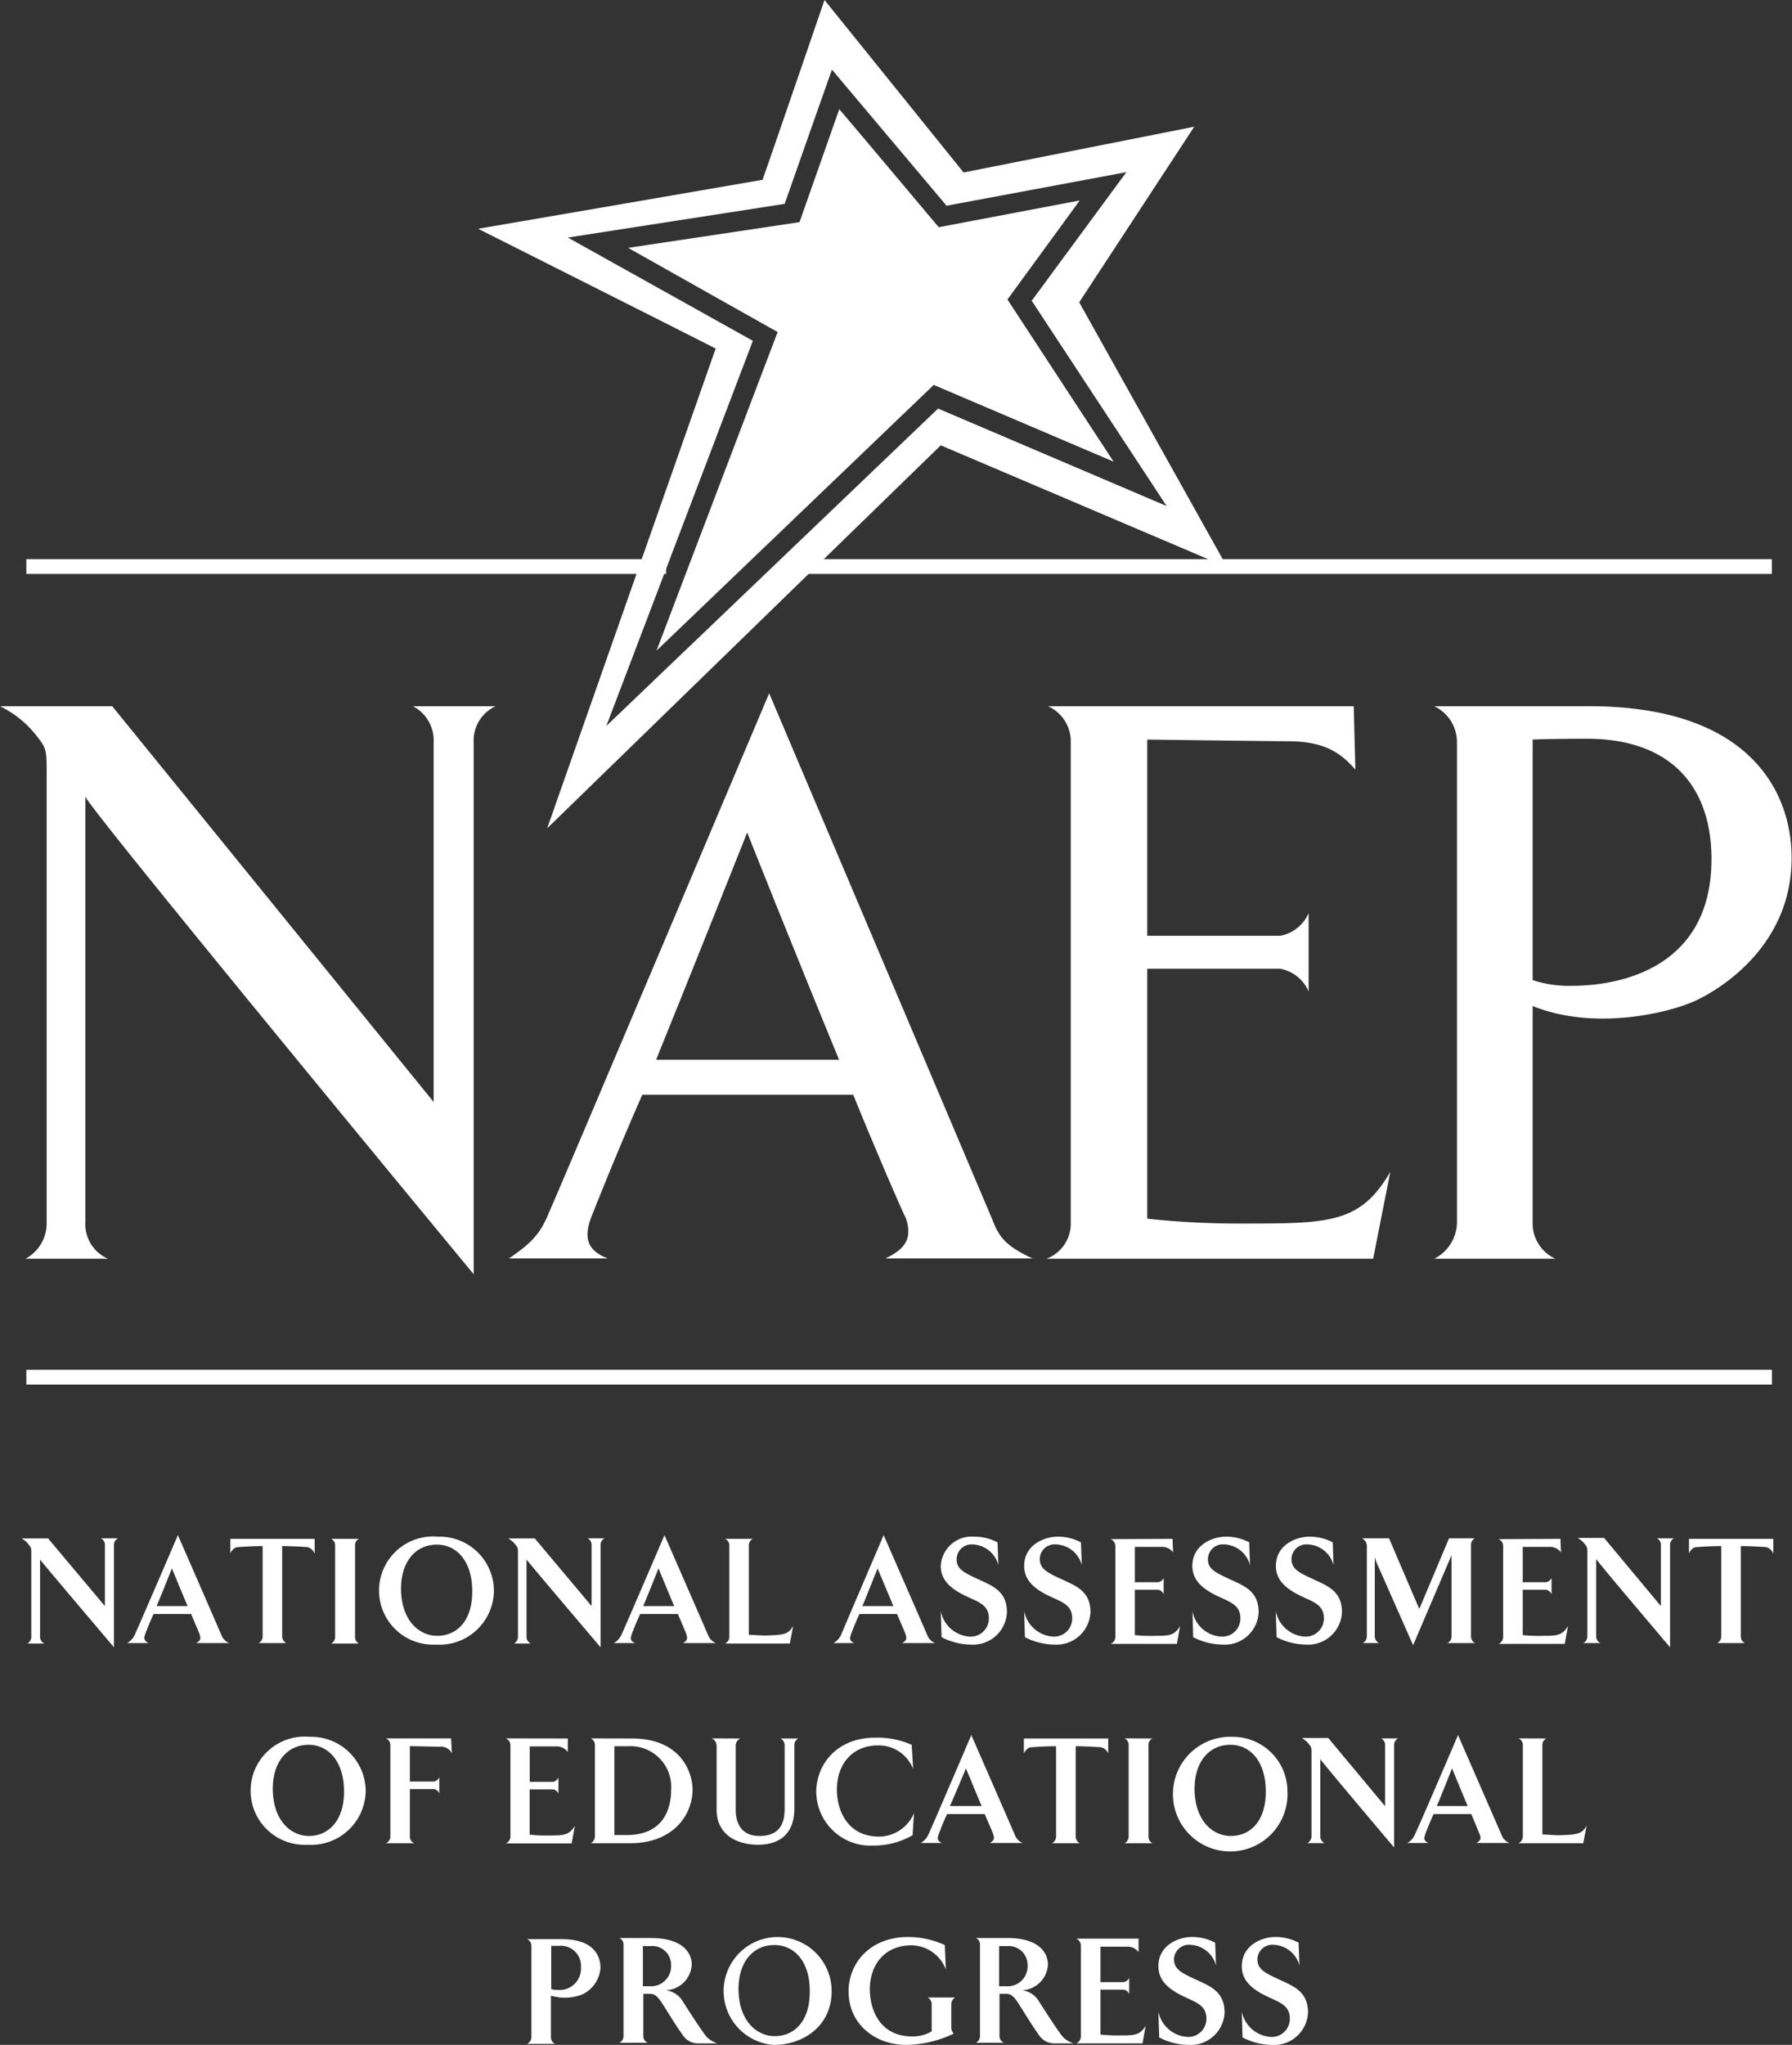 <?xml version="1.0" encoding="UTF-8"?>
<svg xmlns="http://www.w3.org/2000/svg" onmouseup="{ if(window.parent.document.onmouseup) window.parent.document.onmouseup(arguments[0]);}" viewBox="0 0 173.57 198">
  <rect x="0" y="0" width="173.57" height="198" fill="#333333" stroke="none"/>
  <defs>
    <style>
      .cls-1 {
        fill: #fff;
      }
    </style>
  </defs>
  <title>Asset 7</title>
  <g id="Layer_2" data-name="Layer 2">
    <g id="Layer_1-2" data-name="Layer 1">
      <g>
        <g>
          <path class="cls-1" d="M42,106.7V71.93a3.74,3.74,0,0,0-2-3.55h8a3.67,3.67,0,0,0-2.12,3.55v51.45S8.27,77.9,8.27,77.12v41.22a3.63,3.63,0,0,0,2.2,3.54h-8a3.9,3.9,0,0,0,2.05-3.54V74.91c0-2.28,0-2.43-1-3.69A10,10,0,0,0,0,68.38H10.87Z"/>
          <path class="cls-1" d="M74.5,67.13S94.82,115,96.08,118c.63,1.65,1.18,2.59,3.93,3.85H85.76c2-.94,2.6-2,2-3.85-.47-.94-2.68-6-5.12-12H62.21c-2.6,5.9-4.64,11.1-5,12-.63,1.81-.39,3.07,1.65,3.85H49.3c2.2-1.49,2.91-2.36,3.62-3.85C54.26,115,74.5,67.13,74.5,67.13Zm-11,35.48H81.27c-4.09-9.91-8.9-22-8.9-22S67,94.11,63.55,102.61Z"/>
          <path class="cls-1" d="M131.12,68.38l.16,6.14c-1.57-1.81-3.23-2.75-6.61-2.75-1.5,0-13.55-.16-13.55-.16v19H124a3.73,3.73,0,0,0,2.75-2.2V96A3.73,3.73,0,0,0,124,93.8H111.12V118a82.28,82.28,0,0,0,9.14.47c8.5,0,11.49,0,14.4-5L133,121.88H101.35a3.62,3.62,0,0,0,2.36-3.54V71.93a3.73,3.73,0,0,0-2.2-3.55Z"/>
          <path class="cls-1" d="M164.12,96.94c-2.44,1.1-9.61,2.91-15.67.47v20.93a3.75,3.75,0,0,0,2.21,3.54H138.92a4,4,0,0,0,2.2-3.54V71.93a3.86,3.86,0,0,0-2.2-3.55h15c15.75,0,19.61,8.5,19.61,14.64C173.57,91.59,166.56,95.84,164.12,96.94Zm-10.4-25.41c-3.62,0-5.27.08-5.27.08V94.9a11.26,11.26,0,0,0,3.85.55c4.26,0,13.47-1.5,13.47-12.27C165.77,76,161.68,71.53,153.72,71.53Z"/>
        </g>
        <g>
          <path class="cls-1" d="M10.16,155.51v-5.89a.69.69,0,0,0-.39-.67h1.66a.7.7,0,0,0-.39.67v9.88S3.88,151.07,3.88,151v7.47a.72.72,0,0,0,.42.67H2.64a.73.73,0,0,0,.39-.67v-8c0-.59,0-.6-.27-.94a2.2,2.2,0,0,0-.67-.57H4.66Z"/>
          <path class="cls-1" d="M17.23,148.64s4,9.15,4.23,9.72a1.34,1.34,0,0,0,.74.73H19c.39-.21.47-.42.36-.73,0-.15-.43-1.06-.85-2.08H14.87c-.45,1-.8,1.9-.84,2.06-.13.36,0,.57.35.75H12.32a1.81,1.81,0,0,0,.7-.73C13.3,157.79,17.23,148.64,17.23,148.64Zm-2.06,6.87h3c-.7-1.66-1.52-3.65-1.52-3.65S15.65,154.39,15.17,155.51Z"/>
          <path class="cls-1" d="M29.77,149.8s-1.35-.1-2.44-.1v8.72a.75.75,0,0,0,.39.67H25.05a.72.72,0,0,0,.39-.67V149.7c-1.11,0-2.39.1-2.39.1-.36,0-.61.34-.74.6V149h8.17v1.45A1,1,0,0,0,29.77,149.8Z"/>
          <path class="cls-1" d="M34.77,149a.67.67,0,0,0-.38.67v8.8a.69.69,0,0,0,.38.67h-2.7a.72.72,0,0,0,.39-.67v-8.8a.69.69,0,0,0-.39-.67Z"/>
          <path class="cls-1" d="M47.84,154.05a5.28,5.28,0,0,1-5.63,5.19,5.24,5.24,0,1,1,.24-10.45A5.26,5.26,0,0,1,47.84,154.05Zm-5.53-4.49c-2,0-3.44,1.57-3.47,4.21,0,3.17,1.79,4.62,3.5,4.62,2,0,3.4-1.55,3.4-4.25C45.77,151.26,44.3,149.56,42.31,149.56Z"/>
          <path class="cls-1" d="M57.3,155.51v-5.89a.69.69,0,0,0-.39-.67h1.65a.72.72,0,0,0-.39.67v9.88S51,151.07,51,151v7.47a.72.72,0,0,0,.42.67H49.78a.73.73,0,0,0,.39-.67v-8c0-.59,0-.6-.27-.94a2.48,2.48,0,0,0-.67-.57H51.8Z"/>
          <path class="cls-1" d="M64.36,148.64s4,9.15,4.24,9.72a1.34,1.34,0,0,0,.74.73H66.15c.39-.21.46-.42.36-.73,0-.15-.43-1.06-.85-2.08H62c-.45,1-.81,1.9-.84,2.06-.13.36-.06.57.35.75H59.46a1.81,1.81,0,0,0,.7-.73C60.44,157.79,64.36,148.64,64.36,148.64Zm-2.06,6.87h3c-.7-1.66-1.52-3.65-1.52-3.65S62.78,154.39,62.3,155.51Z"/>
          <path class="cls-1" d="M72.92,149a.69.69,0,0,0-.39.67v8.62c.3,0,1,.07,1.66.07,1.65-.06,2.17-.07,2.64-.94l-.33,1.72H70.22a.71.71,0,0,0,.42-.67v-8.8a.68.68,0,0,0-.42-.67Z"/>
          <path class="cls-1" d="M85.59,148.64s4,9.15,4.24,9.72a1.3,1.3,0,0,0,.74.73H87.38c.39-.21.46-.42.36-.73,0-.15-.44-1.06-.85-2.08H83.24c-.45,1-.81,1.9-.84,2.06-.13.36-.06.57.34.75h-2a1.89,1.89,0,0,0,.7-.73C81.67,157.79,85.59,148.64,85.59,148.64Zm-2.06,6.87h3L85,151.86S84,154.39,83.53,155.51Z"/>
          <path class="cls-1" d="M94.7,152.89c1.39.65,2.83,1.14,2.83,3.21a3.28,3.28,0,0,1-3.47,3.14,6.33,6.33,0,0,1-2.86-.72L91.12,156a3.06,3.06,0,0,0,2.73,2.46,1.76,1.76,0,0,0,1.93-1.79c0-1.43-1.3-1.62-2.66-2.35s-2-1.57-2-2.7a3,3,0,0,1,3.25-2.83,4.75,4.75,0,0,1,2.25.55l.08,2.2a2.68,2.68,0,0,0-2.49-2A1.44,1.44,0,0,0,92.66,151C92.66,151.9,93.3,152.24,94.7,152.89Z"/>
          <path class="cls-1" d="M102.78,152.89c1.39.65,2.84,1.14,2.84,3.21a3.29,3.29,0,0,1-3.48,3.14,6.42,6.42,0,0,1-2.87-.72L99.2,156a3.05,3.05,0,0,0,2.73,2.46,1.75,1.75,0,0,0,1.92-1.79c0-1.43-1.29-1.62-2.65-2.35s-2-1.57-2-2.7c0-2,1.9-2.83,3.25-2.83a4.75,4.75,0,0,1,2.25.55l.08,2.2a2.68,2.68,0,0,0-2.49-2,1.44,1.44,0,0,0-1.58,1.44C100.74,151.9,101.38,152.24,102.78,152.89Z"/>
          <path class="cls-1" d="M113.57,149l.05,1.31a1.31,1.31,0,0,0-1.16-.53c-.45,0-2.54,0-2.54,0v3.42h2.25a.71.71,0,0,0,.54-.41v1.58a.69.69,0,0,0-.54-.44h-2.25v4.39a14.32,14.32,0,0,0,1.94.07c1.3,0,1.89,0,2.44-.94l-.31,1.72h-6.41a.74.74,0,0,0,.45-.67v-8.8a.73.73,0,0,0-.45-.67Z"/>
          <path class="cls-1" d="M119.07,152.89c1.39.65,2.84,1.14,2.84,3.21a3.28,3.28,0,0,1-3.48,3.14,6.37,6.37,0,0,1-2.86-.72L115.5,156a3,3,0,0,0,2.72,2.46,1.75,1.75,0,0,0,1.92-1.79c0-1.43-1.29-1.62-2.65-2.35s-2-1.57-2-2.7c0-2,1.9-2.83,3.25-2.83a4.78,4.78,0,0,1,2.26.55l.07,2.2a2.68,2.68,0,0,0-2.49-2A1.44,1.44,0,0,0,117,151C117,151.9,117.68,152.24,119.07,152.89Z"/>
          <path class="cls-1" d="M127.16,152.89c1.38.65,2.82,1.14,2.82,3.21a3.28,3.28,0,0,1-3.47,3.14,6.37,6.37,0,0,1-2.86-.72l-.08-2.52a3.06,3.06,0,0,0,2.73,2.46,1.76,1.76,0,0,0,1.93-1.79c0-1.43-1.3-1.62-2.65-2.35s-2-1.57-2-2.7c0-2,1.9-2.83,3.26-2.83a4.77,4.77,0,0,1,2.25.55l.07,2.2a2.68,2.68,0,0,0-2.49-2,1.44,1.44,0,0,0-1.58,1.44C125.11,151.9,125.75,152.24,127.16,152.89Z"/>
          <path class="cls-1" d="M137.47,155.79l2.88-6.84h2.51a.7.7,0,0,0-.38.67v8.8a.73.73,0,0,0,.38.67H140.2a.72.72,0,0,0,.39-.67v-7.5a2.08,2.08,0,0,1,0-.34l-.14.34-3.58,8.38-3.6-8.14-.11-.41v7.67a.72.72,0,0,0,.42.67H132a.75.75,0,0,0,.39-.67v-8.8a.84.84,0,0,0-.48-.67h2.63Z"/>
          <path class="cls-1" d="M151.14,149l.05,1.31a1.32,1.32,0,0,0-1.17-.53c-.45,0-2.53,0-2.53,0v3.42h2.25a.73.73,0,0,0,.54-.41v1.58a.71.71,0,0,0-.54-.44h-2.25v4.39a14.32,14.32,0,0,0,1.94.07c1.29,0,1.89,0,2.44-.94l-.31,1.72h-6.41a.73.73,0,0,0,.44-.67v-8.8a.73.73,0,0,0-.44-.67Z"/>
          <path class="cls-1" d="M160.87,155.51v-5.89a.7.7,0,0,0-.38-.67h1.65a.71.71,0,0,0-.38.67v9.88s-7.16-8.43-7.16-8.55v7.47a.72.72,0,0,0,.41.67h-1.65a.75.75,0,0,0,.39-.67v-8c0-.59,0-.6-.27-.94a2.48,2.48,0,0,0-.67-.57h2.56Z"/>
          <path class="cls-1" d="M171.05,149.8s-1.35-.1-2.44-.1v8.72a.73.73,0,0,0,.39.67h-2.67a.72.72,0,0,0,.39-.67V149.7c-1.11,0-2.39.1-2.39.1-.35,0-.61.34-.74.6V149h8.17v1.45A1,1,0,0,0,171.05,149.8Z"/>
          <path class="cls-1" d="M35.42,173.43a5.29,5.29,0,0,1-5.63,5.19A5.24,5.24,0,1,1,30,168.17,5.28,5.28,0,0,1,35.42,173.43Zm-5.53-4.49c-2,0-3.45,1.57-3.47,4.21,0,3.17,1.79,4.62,3.5,4.62,1.95,0,3.4-1.55,3.4-4.25C33.35,170.64,31.87,168.94,29.89,168.94Z"/>
          <path class="cls-1" d="M39.7,177.8a.67.67,0,0,0,.43.67H37.36a.69.69,0,0,0,.45-.67V169a.69.69,0,0,0-.45-.68h6.33l.08,1.45a1.18,1.18,0,0,0-1.2-.64l-2.87-.06v3.43H42a.69.69,0,0,0,.55-.42v1.58a.65.65,0,0,0-.55-.43H39.7Z"/>
          <path class="cls-1" d="M55,168.33l0,1.31a1.34,1.34,0,0,0-1.16-.54c-.45,0-2.53,0-2.53,0v3.43h2.25a.71.71,0,0,0,.53-.42v1.58a.66.66,0,0,0-.53-.43H51.3v4.38a13.8,13.8,0,0,0,1.94.08c1.29,0,1.89,0,2.44-.94l-.31,1.71H49a.72.72,0,0,0,.44-.67V169a.74.74,0,0,0-.44-.68Z"/>
          <path class="cls-1" d="M61.2,168.33c4.9,0,5.88,3.47,5.88,4.92,0,2.6-2,5.22-6,5.22H57.23a.77.77,0,0,0,.39-.67V169a.72.72,0,0,0-.39-.68Zm-.32.75c-.36,0-1.15,0-1.37,0v8.6H60.7c3.37,0,4.31-2.27,4.31-4.45A3.94,3.94,0,0,0,60.88,169.08Z"/>
          <path class="cls-1" d="M71.72,168.33a.75.75,0,0,0-.46.68v6.24c0,1,.36,2.52,2.29,2.52S76,176.61,76,175.13l0-6.12a.73.73,0,0,0-.4-.68h1.73a.71.71,0,0,0-.39.68l0,6.09c0,2.53-1.5,3.52-3.53,3.52-1.75,0-4-.77-4-3.41V169a.78.78,0,0,0-.48-.68Z"/>
          <path class="cls-1" d="M88.3,168.94s.16,2.37.13,2.31A3.57,3.57,0,0,0,85.06,169c-2.55,0-4,1.87-4,4.27,0,2,1,4.56,4.1,4.56a3.7,3.7,0,0,0,3.37-2.28c0-.06-.14,2.15-.14,2.15a7.6,7.6,0,0,1-3.78,1,5.26,5.26,0,0,1-5.55-5.19c0-2.61,1.94-5.26,5.72-5.26A8.21,8.21,0,0,1,88.3,168.94Z"/>
          <path class="cls-1" d="M94.08,168s4,9.15,4.24,9.72a1.3,1.3,0,0,0,.74.73H95.87c.39-.21.46-.42.36-.73,0-.15-.43-1.06-.85-2.07H91.73a22.14,22.14,0,0,0-.84,2.05c-.13.36-.06.57.35.75H89.18a1.82,1.82,0,0,0,.7-.73C90.16,177.17,94.08,168,94.08,168Zm-2,6.87h3c-.7-1.65-1.52-3.65-1.52-3.65S92.5,173.77,92,174.89Z"/>
          <path class="cls-1" d="M106.63,169.18s-1.35-.1-2.44-.1v8.72a.75.75,0,0,0,.39.67h-2.67a.74.74,0,0,0,.38-.67v-8.72c-1.1,0-2.38.1-2.38.1-.36,0-.61.34-.74.6v-1.45h8.17v1.45A1,1,0,0,0,106.63,169.18Z"/>
          <path class="cls-1" d="M111.63,168.33a.66.66,0,0,0-.39.68v8.79a.69.69,0,0,0,.39.67h-2.7a.73.73,0,0,0,.39-.67V169a.69.69,0,0,0-.39-.68Z"/>
          <path class="cls-1" d="M124.7,173.43a5.55,5.55,0,1,1-5.39-5.26A5.29,5.29,0,0,1,124.7,173.43Zm-5.53-4.49c-2,0-3.44,1.57-3.47,4.21,0,3.17,1.79,4.62,3.5,4.62,2,0,3.4-1.55,3.4-4.25C122.63,170.64,121.16,168.94,119.17,168.94Z"/>
          <path class="cls-1" d="M134.16,174.89V169a.7.7,0,0,0-.4-.68h1.66a.72.72,0,0,0-.39.68v9.88s-7.15-8.44-7.15-8.56v7.47a.73.73,0,0,0,.41.67h-1.65a.77.77,0,0,0,.39-.67v-8c0-.58,0-.6-.27-.94a2.48,2.48,0,0,0-.67-.57h2.56Z"/>
          <path class="cls-1" d="M141.22,168s4,9.15,4.24,9.72a1.3,1.3,0,0,0,.74.73H143c.38-.21.46-.42.36-.73-.05-.15-.44-1.06-.85-2.07h-3.66c-.44,1-.8,1.89-.83,2.05-.13.36-.06.57.34.75h-2.05a1.66,1.66,0,0,0,.69-.73C137.3,177.17,141.22,168,141.22,168Zm-2.06,6.87h3c-.7-1.65-1.52-3.65-1.52-3.65S139.64,173.77,139.16,174.89Z"/>
          <path class="cls-1" d="M149.77,168.33a.7.7,0,0,0-.38.68v8.61c.3,0,1,.08,1.66.08,1.65-.07,2.17-.08,2.63-.94l-.33,1.71h-6.27a.74.74,0,0,0,.42-.67V169a.7.7,0,0,0-.42-.68Z"/>
          <path class="cls-1" d="M56.36,193.13a4.66,4.66,0,0,1-3,.1v4a.72.72,0,0,0,.39.67h-2.7a.73.73,0,0,0,.42-.67v-8.8a.71.71,0,0,0-.42-.67h3.38c3,0,3.73,1.55,3.73,2.78A3.07,3.07,0,0,1,56.36,193.13Zm-2.21-4.72c-.45,0-.76,0-.76,0v4.19a2,2,0,0,0,.58.07,2.07,2.07,0,0,0,2.3-2.2A1.94,1.94,0,0,0,54.15,188.41Z"/>
          <path class="cls-1" d="M67,190.21a2.62,2.62,0,0,1-2.52,2.5,2.2,2.2,0,0,1,1.68,1.12s1.79,2.83,2.31,3.42a2.62,2.62,0,0,0,1,.6l-1.94,0a1.76,1.76,0,0,1-1.33-.7c-.67-.94-1.33-2-1.86-2.86-.39-.6-.73-1.24-1.37-1.24l-.66,0v4.07a.7.7,0,0,0,.42.67H60a.71.71,0,0,0,.39-.67v-8.8a.69.69,0,0,0-.39-.67H63.2C66.29,187.71,67,189.22,67,190.21Zm-3.86-1.78c-.45,0-.87,0-.87,0v3.89s.42,0,.67,0A1.94,1.94,0,0,0,65,190.31,1.81,1.81,0,0,0,63.13,188.43Z"/>
          <path class="cls-1" d="M80.55,192.81c0,3.49-2.93,5.22-5.63,5.19a5.23,5.23,0,1,1,5.63-5.19ZM75,188.33c-2,0-3.44,1.56-3.47,4.2,0,3.17,1.79,4.62,3.5,4.62,2,0,3.4-1.55,3.4-4.25C78.48,190,77,188.33,75,188.33Z"/>
          <path class="cls-1" d="M88,187.55a8.6,8.6,0,0,1,3.51.78l.1,2.36a3.59,3.59,0,0,0-3.36-2.33c-2.53,0-4,1.85-4,4.26,0,2,1,4.56,4.1,4.56a3.6,3.6,0,0,0,1.89-.49V194.1a.73.73,0,0,0-.38-.69h2.66a.74.74,0,0,0-.38.69v2.2a.88.88,0,0,0,.23.61A11.06,11.06,0,0,1,87.78,198c-3,0-5.59-2-5.59-5.19C82.19,190.2,84.14,187.55,88,187.55Z"/>
          <path class="cls-1" d="M101.5,190.21a2.62,2.62,0,0,1-2.52,2.5,2.2,2.2,0,0,1,1.68,1.12s1.79,2.83,2.31,3.42a2.62,2.62,0,0,0,1,.6l-1.94,0a1.77,1.77,0,0,1-1.33-.7c-.67-.94-1.32-2-1.86-2.86-.39-.6-.73-1.24-1.37-1.24l-.66,0v4.07a.71.71,0,0,0,.42.67h-2.7a.71.71,0,0,0,.39-.67v-8.8a.69.69,0,0,0-.39-.67h3.22C100.8,187.71,101.5,189.22,101.5,190.21Zm-3.87-1.78c-.44,0-.86,0-.86,0v3.89s.42,0,.67,0a1.94,1.94,0,0,0,2.09-2.07A1.82,1.82,0,0,0,97.63,188.43Z"/>
          <path class="cls-1" d="M110.28,187.71l0,1.31a1.31,1.31,0,0,0-1.16-.53c-.45,0-2.53,0-2.53,0v3.43h2.25a.73.73,0,0,0,.53-.42v1.58a.68.68,0,0,0-.53-.43h-2.25V197a15.55,15.55,0,0,0,1.94.08c1.29,0,1.89,0,2.44-.94l-.31,1.71h-6.41a.73.73,0,0,0,.44-.67v-8.8a.74.74,0,0,0-.44-.67Z"/>
          <path class="cls-1" d="M115.78,191.65c1.39.65,2.83,1.15,2.83,3.22a3.28,3.28,0,0,1-3.47,3.13,6.33,6.33,0,0,1-2.86-.72l-.08-2.51a3.05,3.05,0,0,0,2.73,2.45,1.75,1.75,0,0,0,1.92-1.79c0-1.42-1.3-1.62-2.65-2.35s-2-1.56-2-2.7c0-2,1.89-2.83,3.25-2.83a4.75,4.75,0,0,1,2.25.55l.08,2.21a2.68,2.68,0,0,0-2.49-2,1.44,1.44,0,0,0-1.58,1.43C113.74,190.67,114.38,191,115.78,191.65Z"/>
          <path class="cls-1" d="M123.86,191.65c1.39.65,2.83,1.15,2.83,3.22a3.28,3.28,0,0,1-3.47,3.13,6.42,6.42,0,0,1-2.87-.72l-.07-2.51a3.05,3.05,0,0,0,2.73,2.45,1.75,1.75,0,0,0,1.92-1.79c0-1.42-1.29-1.62-2.65-2.35s-2-1.56-2-2.7c0-2,1.9-2.83,3.25-2.83a4.75,4.75,0,0,1,2.25.55l.08,2.21a2.68,2.68,0,0,0-2.49-2,1.44,1.44,0,0,0-1.58,1.43C121.82,190.67,122.46,191,123.86,191.65Z"/>
        </g>
        <g>
          <line class="cls-1" x1="2.55" y1="133.34" x2="171.63" y2="133.34"/>
          <rect class="cls-1" x="2.55" y="132.63" width="169.08" height="1.43"/>
        </g>
        <g>
          <line class="cls-1" x1="77.35" y1="54.85" x2="171.63" y2="54.85"/>
          <rect class="cls-1" x="77.35" y="54.14" width="94.27" height="1.43"/>
        </g>
        <g>
          <line class="cls-1" x1="2.55" y1="54.85" x2="64.51" y2="54.85"/>
          <rect class="cls-1" x="2.55" y="54.14" width="61.97" height="1.43"/>
        </g>
        <path class="cls-1" d="M75.32,32.15,63.59,63,90.44,37.27l17.42,7.43L97.58,29l7-9.59L90.93,22l-.37-.43s-7.52-8.95-9.27-11c-.85,2.4-3.85,10.94-3.85,10.94L60.84,24Zm-6,1.59L53,80.2,91.12,43.12l27.75,11.81s-13.8-24.68-14.34-25.66l11.14-17L93.33,16.7,79.86,0s-5.63,16.41-6,17.41c-1.08.2-27.55,4.74-27.55,4.74S67.88,33,69.3,33.74ZM72.92,33,55,23l21-3.26c.34-1,4.58-13,4.58-13l11.1,13.18c1-.18,17.42-3.25,17.42-3.25s-8.44,11.47-9.17,12.45L113,49,90.86,39.56,58.73,70.29Z"/>
      </g>
    </g>
  </g>
</svg>